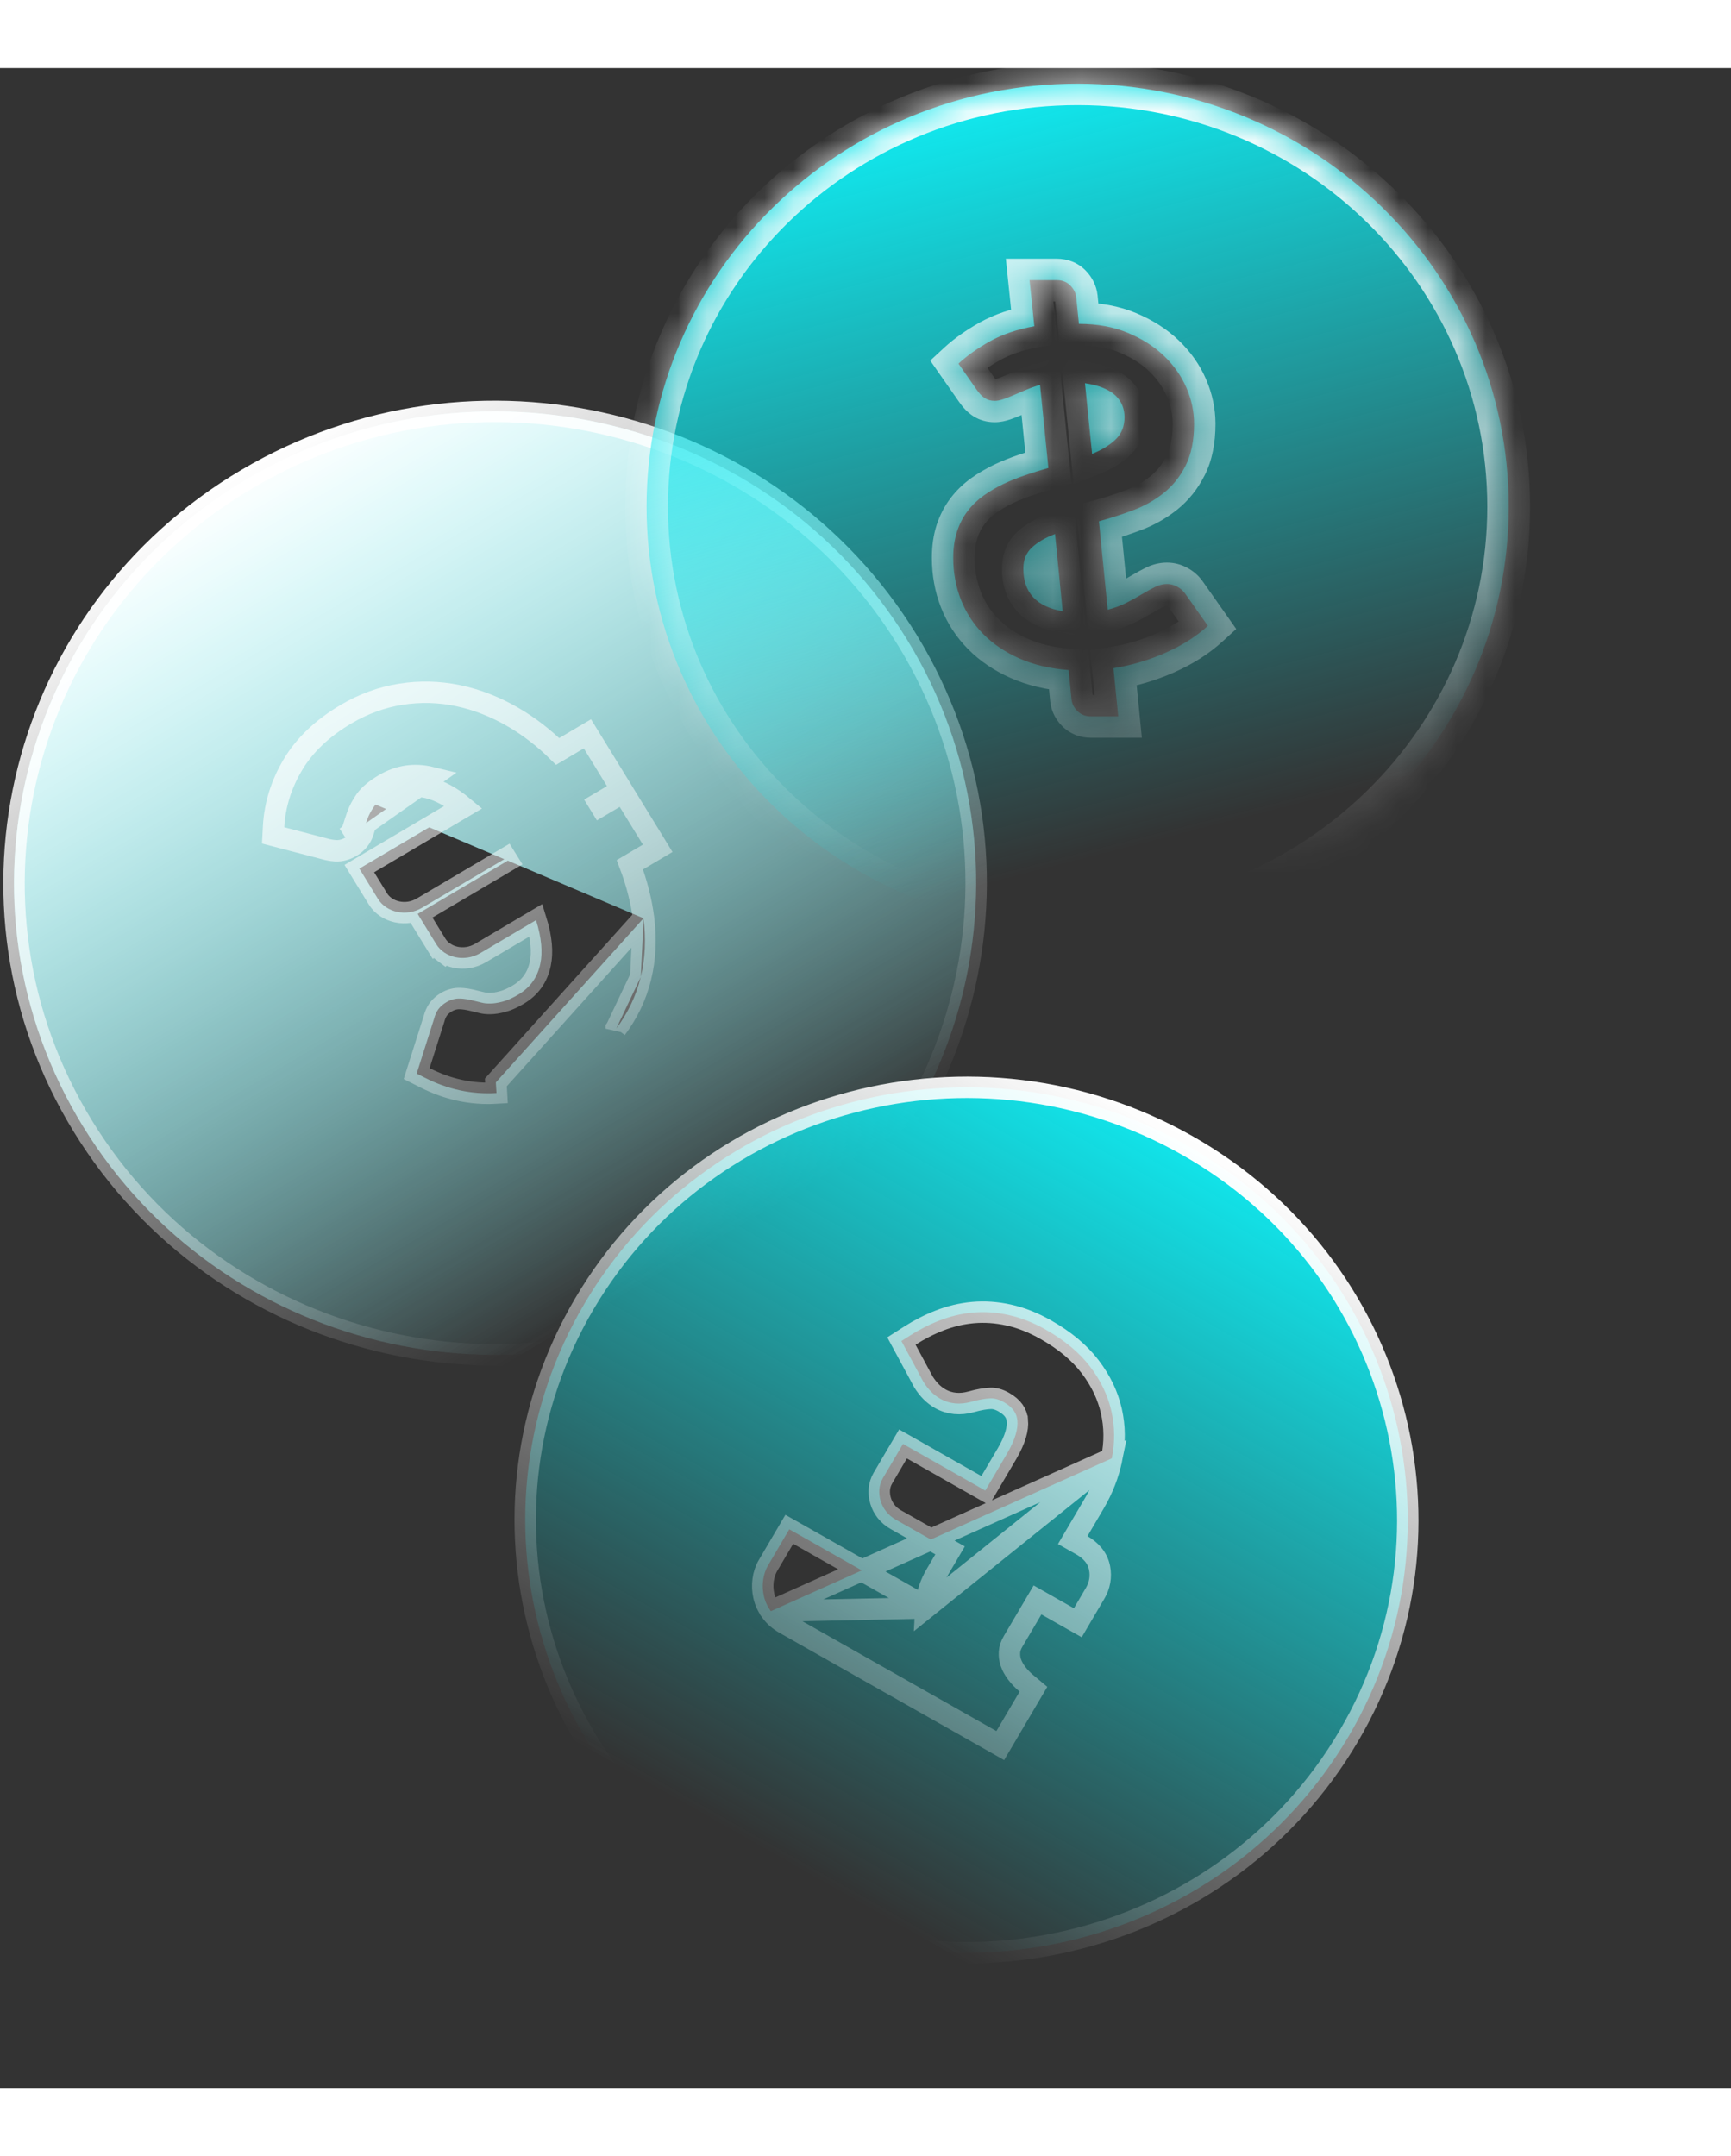 <svg width="53" height="66" viewBox="0 0 60 70" fill="none" xmlns="http://www.w3.org/2000/svg">
  <rect x="0" y="0" width="60" height="70" fill="#333333" stroke="none"/>
  <path
    d="M22.307 29.463L22.307 29.463C22.229 28.854 22.07 28.235 21.833 27.608L22.473 27.23L22.797 27.038L22.6 26.716L21.797 25.41L21.607 25.099L21.293 25.284L20.815 25.566L20.761 25.478L21.227 25.202L21.552 25.01L21.355 24.689L20.552 23.381L20.361 23.071L20.047 23.256L19.329 23.681C18.849 23.208 18.335 22.813 17.79 22.495L17.789 22.495C17.165 22.133 16.525 21.882 15.868 21.746L15.868 21.746C15.211 21.61 14.553 21.594 13.891 21.699C13.229 21.803 12.594 22.036 11.991 22.392C11.184 22.869 10.565 23.449 10.152 24.14L10.152 24.141C9.75 24.816 9.524 25.534 9.483 26.288L9.467 26.59L9.76 26.667L11.25 27.056C11.37 27.091 11.495 27.114 11.624 27.123L11.627 27.123C11.825 27.136 12.009 27.074 12.172 26.978C12.373 26.859 12.522 26.684 12.592 26.456C12.631 26.329 12.678 26.184 12.735 26.02C12.78 25.891 12.857 25.745 12.97 25.582L12.666 25.37M22.307 29.463L17.187 35.15L17.209 35.52C17.209 35.52 17.209 35.52 17.209 35.52C16.348 35.572 15.516 35.392 14.722 34.986L14.442 34.844L14.537 34.544L15.045 32.946C15.075 32.83 15.122 32.712 15.194 32.613L15.194 32.613L15.198 32.608C15.273 32.51 15.368 32.432 15.475 32.369C15.621 32.282 15.786 32.235 15.961 32.245C16.083 32.25 16.204 32.269 16.325 32.296C16.438 32.321 16.56 32.351 16.688 32.384C16.777 32.407 16.881 32.42 17.004 32.416L17.007 32.416C17.119 32.414 17.259 32.394 17.427 32.348L17.429 32.348C17.576 32.309 17.752 32.233 17.959 32.111C18.376 31.864 18.627 31.515 18.727 31.04L18.727 31.04C18.811 30.648 18.773 30.148 18.58 29.529L16.658 30.665C16.518 30.747 16.369 30.802 16.211 30.825C16.068 30.845 15.925 30.842 15.784 30.812C15.647 30.782 15.522 30.73 15.409 30.655L15.408 30.656L15.4 30.65C15.293 30.576 15.194 30.481 15.121 30.361L15.437 30.167L15.121 30.361L14.673 29.632L14.476 29.311L14.801 29.119L17.594 27.469L17.539 27.381L14.638 29.094C14.498 29.177 14.349 29.232 14.191 29.255C14.048 29.275 13.905 29.272 13.764 29.241C13.63 29.212 13.501 29.16 13.386 29.083L13.384 29.082C13.273 29.007 13.174 28.912 13.1 28.791L12.652 28.062L12.455 27.741L12.78 27.549L16.065 25.608C15.639 25.251 15.233 25.036 14.852 24.943C14.373 24.826 13.931 24.892 13.509 25.141C13.224 25.309 13.056 25.459 12.97 25.583L12.666 25.37M22.307 29.463C22.397 30.173 22.366 30.852 22.21 31.495L22.307 29.463ZM12.666 25.37C12.796 25.186 13.014 25.003 13.32 24.822C13.826 24.523 14.367 24.443 14.94 24.583L11.984 26.659C12.112 26.583 12.197 26.479 12.238 26.347C12.278 26.215 12.327 26.065 12.385 25.898C12.444 25.73 12.538 25.554 12.666 25.37ZM21.36 33.287L21.36 33.288L22.21 31.495C22.054 32.142 21.77 32.74 21.36 33.287ZM31.445 19.815C26.697 12.082 16.449 9.583 8.557 14.244C0.669 18.903 -1.869 28.945 2.877 36.674C7.625 44.407 17.873 46.906 25.765 42.245C33.653 37.586 36.191 27.544 31.445 19.815Z"
    fill="url(#paint0_linear_18_50)" />
  <path
    d="M22.307 29.463L22.307 29.463C22.229 28.854 22.07 28.235 21.833 27.608L22.473 27.23L22.797 27.038L22.6 26.716L21.797 25.41L21.607 25.099L21.293 25.284L20.815 25.566L20.761 25.478L21.227 25.202L21.552 25.01L21.355 24.689L20.552 23.381L20.361 23.071L20.047 23.256L19.329 23.681C18.849 23.208 18.335 22.813 17.79 22.495L17.789 22.495C17.165 22.133 16.525 21.882 15.868 21.746L15.868 21.746C15.211 21.61 14.553 21.594 13.891 21.699C13.229 21.803 12.594 22.036 11.991 22.392C11.184 22.869 10.565 23.449 10.152 24.14L10.152 24.141C9.75 24.816 9.524 25.534 9.483 26.288L9.467 26.59L9.76 26.667L11.25 27.056C11.37 27.091 11.495 27.114 11.624 27.123L11.627 27.123C11.825 27.136 12.009 27.074 12.172 26.978C12.373 26.859 12.522 26.684 12.592 26.456C12.631 26.329 12.678 26.184 12.735 26.02C12.78 25.891 12.857 25.745 12.97 25.582L12.666 25.37M22.307 29.463L17.187 35.15L17.209 35.52C17.209 35.52 17.209 35.52 17.209 35.52C16.348 35.572 15.516 35.392 14.722 34.986L14.442 34.844L14.537 34.544L15.045 32.946C15.075 32.83 15.122 32.712 15.194 32.613L15.194 32.613L15.198 32.608C15.273 32.51 15.368 32.432 15.475 32.369C15.621 32.282 15.786 32.235 15.961 32.245C16.083 32.25 16.204 32.269 16.325 32.296C16.438 32.321 16.56 32.351 16.688 32.384C16.777 32.407 16.881 32.42 17.004 32.416L17.007 32.416C17.119 32.414 17.259 32.394 17.427 32.348L17.429 32.348C17.576 32.309 17.752 32.233 17.959 32.111C18.376 31.864 18.627 31.515 18.727 31.04L18.727 31.04C18.811 30.648 18.773 30.148 18.58 29.529L16.658 30.665C16.518 30.747 16.369 30.802 16.211 30.825C16.068 30.845 15.925 30.842 15.784 30.812C15.647 30.782 15.522 30.73 15.409 30.655L15.408 30.656L15.4 30.65C15.293 30.576 15.194 30.481 15.121 30.361L15.437 30.167L15.121 30.361L14.673 29.632L14.476 29.311L14.801 29.119L17.594 27.469L17.539 27.381L14.638 29.094C14.498 29.177 14.349 29.232 14.191 29.255C14.048 29.275 13.905 29.272 13.764 29.241C13.63 29.212 13.501 29.16 13.386 29.083L13.384 29.082C13.273 29.007 13.174 28.912 13.1 28.791L12.652 28.062L12.455 27.741L12.78 27.549L16.065 25.608C15.639 25.251 15.233 25.036 14.852 24.943C14.373 24.826 13.931 24.892 13.509 25.141C13.224 25.309 13.056 25.459 12.97 25.583L12.666 25.37M22.307 29.463C22.397 30.173 22.366 30.852 22.21 31.495L22.307 29.463ZM12.666 25.37C12.796 25.186 13.014 25.003 13.32 24.822C13.826 24.523 14.367 24.443 14.94 24.583L11.984 26.659C12.112 26.583 12.197 26.479 12.238 26.347C12.278 26.215 12.327 26.065 12.385 25.898C12.444 25.73 12.538 25.554 12.666 25.37ZM21.36 33.287L21.36 33.288L22.21 31.495C22.054 32.142 21.77 32.74 21.36 33.287ZM31.445 19.815C26.697 12.082 16.449 9.583 8.557 14.244C0.669 18.903 -1.869 28.945 2.877 36.674C7.625 44.407 17.873 46.906 25.765 42.245C33.653 37.586 36.191 27.544 31.445 19.815Z"
    fill="url(#paint1_linear_18_50)" />
  <path
    d="M22.307 29.463L22.307 29.463C22.229 28.854 22.07 28.235 21.833 27.608L22.473 27.23L22.797 27.038L22.6 26.716L21.797 25.41L21.607 25.099L21.293 25.284L20.815 25.566L20.761 25.478L21.227 25.202L21.552 25.01L21.355 24.689L20.552 23.381L20.361 23.071L20.047 23.256L19.329 23.681C18.849 23.208 18.335 22.813 17.79 22.495L17.789 22.495C17.165 22.133 16.525 21.882 15.868 21.746L15.868 21.746C15.211 21.61 14.553 21.594 13.891 21.699C13.229 21.803 12.594 22.036 11.991 22.392C11.184 22.869 10.565 23.449 10.152 24.14L10.152 24.141C9.75 24.816 9.524 25.534 9.483 26.288L9.467 26.59L9.76 26.667L11.25 27.056C11.37 27.091 11.495 27.114 11.624 27.123L11.627 27.123C11.825 27.136 12.009 27.074 12.172 26.978C12.373 26.859 12.522 26.684 12.592 26.456C12.631 26.329 12.678 26.184 12.735 26.02C12.78 25.891 12.857 25.745 12.97 25.582L12.666 25.37M22.307 29.463L17.187 35.15L17.209 35.52C17.209 35.52 17.209 35.52 17.209 35.52C16.348 35.572 15.516 35.392 14.722 34.986L14.442 34.844L14.537 34.544L15.045 32.946C15.075 32.83 15.122 32.712 15.194 32.613L15.194 32.613L15.198 32.608C15.273 32.51 15.368 32.432 15.475 32.369C15.621 32.282 15.786 32.235 15.961 32.245C16.083 32.25 16.204 32.269 16.325 32.296C16.438 32.321 16.56 32.351 16.688 32.384C16.777 32.407 16.881 32.42 17.004 32.416L17.007 32.416C17.119 32.414 17.259 32.394 17.427 32.348L17.429 32.348C17.576 32.309 17.752 32.233 17.959 32.111C18.376 31.864 18.627 31.515 18.727 31.04L18.727 31.04C18.811 30.648 18.773 30.148 18.58 29.529L16.658 30.665C16.518 30.747 16.369 30.802 16.211 30.825C16.068 30.845 15.925 30.842 15.784 30.812C15.647 30.782 15.522 30.73 15.409 30.655L15.408 30.656L15.4 30.65C15.293 30.576 15.194 30.481 15.121 30.361L15.437 30.167L15.121 30.361L14.673 29.632L14.476 29.311L14.801 29.119L17.594 27.469L17.539 27.381L14.638 29.094C14.498 29.177 14.349 29.232 14.191 29.255C14.048 29.275 13.905 29.272 13.764 29.241C13.63 29.212 13.501 29.16 13.386 29.083L13.384 29.082C13.273 29.007 13.174 28.912 13.1 28.791L12.652 28.062L12.455 27.741L12.78 27.549L16.065 25.608C15.639 25.251 15.233 25.036 14.852 24.943C14.373 24.826 13.931 24.892 13.509 25.141C13.224 25.309 13.056 25.459 12.97 25.583L12.666 25.37M22.307 29.463C22.397 30.173 22.366 30.852 22.21 31.495L22.307 29.463ZM12.666 25.37C12.796 25.186 13.014 25.003 13.32 24.822C13.826 24.523 14.367 24.443 14.94 24.583L11.984 26.659C12.112 26.583 12.197 26.479 12.238 26.347C12.278 26.215 12.327 26.065 12.385 25.898C12.444 25.73 12.538 25.554 12.666 25.37ZM21.36 33.287L21.36 33.288L22.21 31.495C22.054 32.142 21.77 32.74 21.36 33.287ZM31.445 19.815C26.697 12.082 16.449 9.583 8.557 14.244C0.669 18.903 -1.869 28.945 2.877 36.674C7.625 44.407 17.873 46.906 25.765 42.245C33.653 37.586 36.191 27.544 31.445 19.815Z"
    stroke="url(#paint2_linear_18_50)" stroke-width="0.742" />
  <path
    d="M26.717 53.475L26.717 53.476C26.842 53.65 27.004 53.79 27.196 53.899L34.354 57.952L34.671 58.132L34.856 57.818L35.662 56.449L35.822 56.178L35.58 55.976C35.453 55.871 35.341 55.754 35.243 55.627C35.149 55.503 35.082 55.381 35.04 55.26C34.999 55.143 34.983 55.023 34.991 54.896L34.991 54.891L34.991 54.891C34.997 54.785 35.033 54.661 35.116 54.52L35.962 53.084L37.041 53.695L37.359 53.875L37.544 53.56L37.96 52.853C38.119 52.583 38.173 52.284 38.113 51.975C38.044 51.618 37.8 51.359 37.485 51.181L37.183 51.01L37.927 49.745C38.221 49.246 38.426 48.724 38.536 48.179L26.717 53.475ZM26.717 53.475C26.601 53.312 26.519 53.135 26.476 52.945C26.435 52.763 26.426 52.579 26.451 52.395C26.476 52.212 26.532 52.04 26.623 51.886L27.173 50.951L27.358 50.637L27.676 50.816L31.442 52.95C31.667 53.077 31.881 53.215 32.087 53.363M26.717 53.475L32.087 53.363M32.087 53.363C32.089 53.322 32.092 53.281 32.095 53.24L32.096 53.239C32.129 52.876 32.249 52.526 32.446 52.191L32.931 51.367L31.053 50.304C30.921 50.229 30.805 50.133 30.713 50.015C30.626 49.904 30.562 49.781 30.523 49.649C30.485 49.522 30.471 49.392 30.478 49.264L30.478 49.264L30.479 49.255C30.491 49.117 30.531 48.985 30.604 48.861L31.115 47.993L31.3 47.679L31.617 47.858L34.152 49.294L34.908 48.01C35.194 47.522 35.29 47.148 35.265 46.868L35.264 46.867C35.243 46.624 35.114 46.412 34.792 46.229C34.618 46.131 34.469 46.095 34.34 46.099C34.169 46.103 33.946 46.139 33.661 46.219L33.659 46.22C33.285 46.323 32.919 46.298 32.59 46.111C32.354 45.978 32.166 45.779 32.014 45.538L32.007 45.527L32.001 45.516L31.408 44.415L31.245 44.112L31.535 43.927C31.864 43.717 32.209 43.54 32.571 43.399C32.941 43.255 33.326 43.162 33.724 43.126L33.725 43.126C34.128 43.09 34.541 43.118 34.963 43.212C35.391 43.305 35.822 43.477 36.253 43.722C36.897 44.086 37.412 44.511 37.786 45.002C38.153 45.482 38.4 45.996 38.523 46.541L38.523 46.541C38.644 47.08 38.649 47.627 38.536 48.179L32.087 53.363ZM46.747 57.809C50.966 50.642 48.465 41.475 41.15 37.333C33.831 33.189 24.476 35.651 20.255 42.822C16.036 49.989 18.536 59.156 25.851 63.298C33.17 67.442 42.526 64.98 46.747 57.809Z"
    fill="url(#paint3_linear_18_50)" stroke="url(#paint4_linear_18_50)" stroke-width="0.742" />
  <mask id="path-3-inside-1_18_50" fill="white">
    <path fill-rule="evenodd" clip-rule="evenodd"
      d="M52.295 15.197C52.295 7.103 45.605 0.542 37.353 0.542C29.101 0.542 22.412 7.103 22.412 15.197C22.412 23.29 29.101 29.851 37.353 29.851C45.605 29.851 52.295 23.29 52.295 15.197ZM34.082 19.614C33.741 19.268 33.482 18.869 33.305 18.418C33.129 17.967 33.041 17.484 33.041 16.971C33.041 16.63 33.085 16.326 33.173 16.059C33.261 15.791 33.384 15.555 33.541 15.349C33.698 15.144 33.883 14.966 34.094 14.815C34.307 14.663 34.536 14.53 34.78 14.413C35.026 14.297 35.281 14.194 35.545 14.105C35.81 14.016 36.074 13.933 36.339 13.858L36.05 10.981C35.878 11.028 35.718 11.086 35.566 11.15C35.415 11.216 35.273 11.276 35.14 11.332C35.008 11.39 34.887 11.437 34.777 11.474C34.666 11.513 34.567 11.532 34.479 11.532C34.347 11.532 34.233 11.501 34.136 11.439C34.04 11.377 33.945 11.278 33.851 11.143L33.222 10.242C33.52 9.967 33.884 9.709 34.313 9.468C34.744 9.228 35.256 9.053 35.852 8.946L35.686 7.349H36.628C36.821 7.349 36.977 7.41 37.099 7.534C37.221 7.658 37.289 7.797 37.306 7.95L37.397 8.865C38.035 8.865 38.603 8.969 39.099 9.178C39.595 9.386 40.012 9.653 40.352 9.979C40.69 10.305 40.947 10.671 41.124 11.077C41.3 11.484 41.389 11.901 41.389 12.33C41.389 12.91 41.29 13.393 41.095 13.778C40.9 14.164 40.645 14.481 40.331 14.73C40.016 14.979 39.663 15.177 39.273 15.324C38.882 15.471 38.488 15.597 38.091 15.706L38.396 18.771C38.645 18.705 38.864 18.623 39.058 18.523C39.251 18.424 39.429 18.325 39.59 18.227C39.753 18.13 39.904 18.048 40.042 17.98C40.179 17.912 40.314 17.879 40.447 17.879C40.573 17.879 40.693 17.91 40.805 17.972C40.918 18.034 41.008 18.111 41.074 18.203L41.868 19.33C41.471 19.692 40.985 20.002 40.409 20.258C39.834 20.514 39.228 20.694 38.595 20.797L38.76 22.467H37.818C37.626 22.467 37.469 22.406 37.347 22.284C37.226 22.163 37.157 22.026 37.14 21.875L37.041 20.861C36.402 20.814 35.834 20.679 35.338 20.461C34.842 20.241 34.424 19.96 34.082 19.614ZM38.668 11.35C38.775 11.453 38.854 11.569 38.904 11.695C38.954 11.823 38.978 11.956 38.978 12.097C38.978 12.415 38.875 12.673 38.668 12.871C38.462 13.068 38.19 13.235 37.854 13.369L37.607 10.921C37.86 10.959 38.074 11.014 38.246 11.087C38.42 11.161 38.561 11.248 38.668 11.35ZM36.57 16.147L36.834 18.822C35.925 18.666 35.471 18.174 35.471 17.346C35.471 17.039 35.572 16.793 35.772 16.61C35.973 16.426 36.239 16.272 36.57 16.147Z" />
  </mask>
  <path fill-rule="evenodd" clip-rule="evenodd"
    d="M52.295 15.197C52.295 7.103 45.605 0.542 37.353 0.542C29.101 0.542 22.412 7.103 22.412 15.197C22.412 23.29 29.101 29.851 37.353 29.851C45.605 29.851 52.295 23.29 52.295 15.197ZM34.082 19.614C33.741 19.268 33.482 18.869 33.305 18.418C33.129 17.967 33.041 17.484 33.041 16.971C33.041 16.63 33.085 16.326 33.173 16.059C33.261 15.791 33.384 15.555 33.541 15.349C33.698 15.144 33.883 14.966 34.094 14.815C34.307 14.663 34.536 14.53 34.78 14.413C35.026 14.297 35.281 14.194 35.545 14.105C35.81 14.016 36.074 13.933 36.339 13.858L36.05 10.981C35.878 11.028 35.718 11.086 35.566 11.15C35.415 11.216 35.273 11.276 35.14 11.332C35.008 11.39 34.887 11.437 34.777 11.474C34.666 11.513 34.567 11.532 34.479 11.532C34.347 11.532 34.233 11.501 34.136 11.439C34.04 11.377 33.945 11.278 33.851 11.143L33.222 10.242C33.52 9.967 33.884 9.709 34.313 9.468C34.744 9.228 35.256 9.053 35.852 8.946L35.686 7.349H36.628C36.821 7.349 36.977 7.41 37.099 7.534C37.221 7.658 37.289 7.797 37.306 7.95L37.397 8.865C38.035 8.865 38.603 8.969 39.099 9.178C39.595 9.386 40.012 9.653 40.352 9.979C40.69 10.305 40.947 10.671 41.124 11.077C41.3 11.484 41.389 11.901 41.389 12.33C41.389 12.91 41.29 13.393 41.095 13.778C40.9 14.164 40.645 14.481 40.331 14.73C40.016 14.979 39.663 15.177 39.273 15.324C38.882 15.471 38.488 15.597 38.091 15.706L38.396 18.771C38.645 18.705 38.864 18.623 39.058 18.523C39.251 18.424 39.429 18.325 39.59 18.227C39.753 18.13 39.904 18.048 40.042 17.98C40.179 17.912 40.314 17.879 40.447 17.879C40.573 17.879 40.693 17.91 40.805 17.972C40.918 18.034 41.008 18.111 41.074 18.203L41.868 19.33C41.471 19.692 40.985 20.002 40.409 20.258C39.834 20.514 39.228 20.694 38.595 20.797L38.76 22.467H37.818C37.626 22.467 37.469 22.406 37.347 22.284C37.226 22.163 37.157 22.026 37.14 21.875L37.041 20.861C36.402 20.814 35.834 20.679 35.338 20.461C34.842 20.241 34.424 19.96 34.082 19.614ZM38.668 11.35C38.775 11.453 38.854 11.569 38.904 11.695C38.954 11.823 38.978 11.956 38.978 12.097C38.978 12.415 38.875 12.673 38.668 12.871C38.462 13.068 38.19 13.235 37.854 13.369L37.607 10.921C37.86 10.959 38.074 11.014 38.246 11.087C38.42 11.161 38.561 11.248 38.668 11.35ZM36.57 16.147L36.834 18.822C35.925 18.666 35.471 18.174 35.471 17.346C35.471 17.039 35.572 16.793 35.772 16.61C35.973 16.426 36.239 16.272 36.57 16.147Z"
    fill="url(#paint5_linear_18_50)" />
  <path
    d="M33.305 18.418L32.615 18.688L33.305 18.418ZM34.082 19.614L33.555 20.135V20.135L34.082 19.614ZM33.041 16.971L32.3 16.971V16.971H33.041ZM33.173 16.059L32.468 15.828L32.469 15.825L33.173 16.059ZM33.541 15.349L32.951 14.9L32.952 14.899L33.541 15.349ZM34.094 14.815L33.663 14.212L33.664 14.21L34.094 14.815ZM34.78 14.413L34.46 13.744L34.464 13.742L34.78 14.413ZM35.545 14.105L35.307 13.403L35.308 13.402L35.545 14.105ZM36.339 13.858L37.077 13.784L37.139 14.402L36.541 14.572L36.339 13.858ZM36.05 10.981L35.851 10.266L36.699 10.03L36.788 10.906L36.05 10.981ZM35.566 11.15L35.27 10.47L35.277 10.467L35.566 11.15ZM35.14 11.332L34.846 10.652L34.851 10.649L35.14 11.332ZM34.777 11.474L34.535 10.773L34.541 10.771L34.777 11.474ZM34.136 11.439L33.737 12.064L33.733 12.061L34.136 11.439ZM33.851 11.143L34.459 10.718L34.46 10.72L33.851 11.143ZM33.222 10.242L32.614 10.667L32.244 10.137L32.719 9.698L33.222 10.242ZM34.313 9.468L33.95 8.822L33.951 8.821L34.313 9.468ZM35.852 8.946L36.589 8.87L36.66 9.554L35.983 9.676L35.852 8.946ZM35.686 7.349L34.949 7.426L34.864 6.608H35.686V7.349ZM37.099 7.534L37.629 7.015L37.629 7.015L37.099 7.534ZM37.306 7.95L38.043 7.869L38.044 7.877L37.306 7.95ZM37.397 8.865V9.607H36.725L36.659 8.939L37.397 8.865ZM39.099 9.178L38.812 9.861H38.812L39.099 9.178ZM40.352 9.979L40.865 9.444L40.866 9.445L40.352 9.979ZM41.124 11.077L41.804 10.782L41.804 10.782L41.124 11.077ZM41.095 13.778L40.433 13.444L40.434 13.443L41.095 13.778ZM40.331 14.73L40.792 15.311L40.791 15.312L40.331 14.73ZM39.273 15.324L39.534 16.018L39.533 16.018L39.273 15.324ZM38.091 15.706L37.353 15.779L37.291 15.156L37.895 14.99L38.091 15.706ZM38.396 18.771L38.586 19.488L37.745 19.71L37.658 18.844L38.396 18.771ZM39.058 18.523L38.717 17.864L38.72 17.863L39.058 18.523ZM39.59 18.227L39.207 17.592L39.212 17.589L39.59 18.227ZM40.042 17.98L39.713 17.315L39.713 17.315L40.042 17.98ZM40.805 17.972L40.449 18.622L40.445 18.62L40.805 17.972ZM41.074 18.203L41.677 17.772L41.68 17.776L41.074 18.203ZM41.868 19.33L42.474 18.903L42.851 19.438L42.367 19.878L41.868 19.33ZM40.409 20.258L40.107 19.581L40.107 19.58L40.409 20.258ZM38.595 20.797L37.857 20.87L37.788 20.176L38.476 20.065L38.595 20.797ZM38.76 22.467L39.498 22.393L39.579 23.208H38.76V22.467ZM37.347 22.284L37.872 21.76L37.872 21.76L37.347 22.284ZM37.14 21.875L36.404 21.958L36.402 21.948L37.14 21.875ZM37.041 20.861L37.096 20.122L37.718 20.168L37.779 20.789L37.041 20.861ZM35.338 20.461L35.04 21.14L35.038 21.139L35.338 20.461ZM38.904 11.695L39.594 11.423L39.595 11.425L38.904 11.695ZM38.668 11.35L39.181 10.815L39.181 10.815L38.668 11.35ZM38.668 12.871L39.181 13.406L39.179 13.408L38.668 12.871ZM37.854 13.369L38.129 14.058L37.215 14.424L37.116 13.444L37.854 13.369ZM37.607 10.921L36.869 10.995L36.773 10.045L37.718 10.188L37.607 10.921ZM38.246 11.087L38.534 10.403L38.538 10.405L38.246 11.087ZM36.834 18.822L37.572 18.749L37.667 19.717L36.708 19.552L36.834 18.822ZM36.57 16.147L36.307 15.453L37.213 15.111L37.308 16.074L36.57 16.147ZM35.772 16.61L35.272 16.063L35.272 16.063L35.772 16.61ZM37.353 -0.199C46.001 -0.199 53.036 6.68 53.036 15.197H51.553C51.553 7.526 45.209 1.284 37.353 1.284V-0.199ZM21.67 15.197C21.67 6.68 28.705 -0.199 37.353 -0.199V1.284C29.497 1.284 23.153 7.526 23.153 15.197H21.67ZM37.353 30.592C28.705 30.592 21.67 23.713 21.67 15.197H23.153C23.153 22.867 29.497 29.109 37.353 29.109V30.592ZM53.036 15.197C53.036 23.713 46.001 30.592 37.353 30.592V29.109C45.209 29.109 51.553 22.867 51.553 15.197H53.036ZM33.996 18.148C34.136 18.505 34.339 18.819 34.61 19.093L33.555 20.135C33.142 19.717 32.828 19.232 32.615 18.688L33.996 18.148ZM33.783 16.971C33.783 17.398 33.856 17.789 33.996 18.148L32.615 18.688C32.403 18.145 32.3 17.57 32.3 16.971L33.783 16.971ZM33.877 16.289C33.819 16.468 33.783 16.692 33.783 16.971H32.3C32.3 16.567 32.352 16.183 32.468 15.828L33.877 16.289ZM34.131 15.798C34.028 15.934 33.942 16.096 33.876 16.292L32.469 15.825C32.581 15.486 32.741 15.176 32.951 14.9L34.131 15.798ZM34.526 15.418C34.372 15.528 34.241 15.654 34.13 15.799L32.952 14.899C33.155 14.633 33.393 14.405 33.663 14.212L34.526 15.418ZM35.1 15.082C34.892 15.181 34.7 15.294 34.524 15.419L33.664 14.21C33.914 14.033 34.18 13.878 34.46 13.744L35.1 15.082ZM35.783 14.807C35.545 14.888 35.316 14.98 35.096 15.084L34.464 13.742C34.736 13.614 35.018 13.501 35.307 13.403L35.783 14.807ZM36.541 14.572C36.289 14.643 36.036 14.722 35.782 14.808L35.308 13.402C35.584 13.309 35.859 13.223 36.137 13.145L36.541 14.572ZM36.788 10.906L37.077 13.784L35.601 13.932L35.312 11.055L36.788 10.906ZM35.277 10.467C35.456 10.391 35.647 10.323 35.851 10.266L36.249 11.695C36.11 11.734 35.98 11.78 35.855 11.833L35.277 10.467ZM34.851 10.649C34.982 10.594 35.122 10.534 35.27 10.47L35.861 11.83C35.708 11.897 35.563 11.959 35.429 12.015L34.851 10.649ZM34.541 10.771C34.625 10.743 34.725 10.704 34.846 10.652L35.434 12.013C35.29 12.075 35.149 12.132 35.012 12.178L34.541 10.771ZM34.479 10.79C34.47 10.79 34.47 10.791 34.479 10.789C34.489 10.787 34.507 10.783 34.535 10.773L35.019 12.175C34.854 12.232 34.672 12.273 34.479 12.273V10.79ZM34.535 10.813C34.518 10.803 34.502 10.796 34.489 10.793C34.476 10.789 34.471 10.79 34.479 10.79V12.273C34.226 12.273 33.969 12.212 33.737 12.064L34.535 10.813ZM34.46 10.72C34.489 10.761 34.512 10.788 34.527 10.804C34.543 10.82 34.547 10.821 34.538 10.816L33.733 12.061C33.528 11.929 33.368 11.747 33.242 11.566L34.46 10.72ZM33.831 9.818L34.459 10.718L33.243 11.567L32.614 10.667L33.831 9.818ZM34.676 10.115C34.287 10.334 33.973 10.559 33.726 10.787L32.719 9.698C33.068 9.375 33.481 9.085 33.95 8.822L34.676 10.115ZM35.983 9.676C35.451 9.772 35.02 9.923 34.675 10.116L33.951 8.821C34.467 8.533 35.06 8.335 35.72 8.216L35.983 9.676ZM36.424 7.273L36.589 8.87L35.114 9.023L34.949 7.426L36.424 7.273ZM36.628 8.091H35.686V6.608H36.628V8.091ZM36.569 8.053C36.574 8.058 36.581 8.064 36.59 8.071C36.6 8.077 36.61 8.082 36.62 8.086C36.639 8.093 36.646 8.091 36.628 8.091V6.608C36.993 6.608 37.35 6.731 37.629 7.015L36.569 8.053ZM36.569 8.032C36.569 8.036 36.57 8.04 36.572 8.046C36.573 8.052 36.575 8.057 36.577 8.06C36.579 8.064 36.58 8.066 36.579 8.065C36.579 8.064 36.576 8.06 36.569 8.053L37.629 7.015C37.853 7.244 38.005 7.533 38.043 7.869L36.569 8.032ZM36.659 8.939L36.568 8.024L38.044 7.877L38.135 8.792L36.659 8.939ZM38.812 9.861C38.422 9.697 37.955 9.607 37.397 9.607V8.124C38.115 8.124 38.784 8.24 39.387 8.494L38.812 9.861ZM39.838 10.514C39.573 10.26 39.236 10.039 38.812 9.861L39.387 8.494C39.955 8.733 40.452 9.047 40.865 9.444L39.838 10.514ZM40.443 11.372C40.309 11.061 40.109 10.775 39.837 10.513L40.866 9.445C41.27 9.834 41.586 10.28 41.804 10.782L40.443 11.372ZM40.647 12.33C40.647 12.007 40.581 11.69 40.443 11.372L41.804 10.782C42.019 11.278 42.13 11.796 42.13 12.33H40.647ZM40.434 13.443C40.562 13.191 40.647 12.831 40.647 12.33H42.13C42.13 12.989 42.019 13.596 41.756 14.114L40.434 13.443ZM39.87 14.149C40.094 13.971 40.283 13.74 40.433 13.444L41.756 14.113C41.517 14.587 41.195 14.991 40.792 15.311L39.87 14.149ZM39.012 14.63C39.334 14.509 39.618 14.348 39.871 14.149L40.791 15.312C40.414 15.61 39.993 15.846 39.534 16.018L39.012 14.63ZM37.895 14.99C38.271 14.887 38.644 14.768 39.013 14.63L39.533 16.018C39.12 16.173 38.704 16.307 38.287 16.421L37.895 14.99ZM37.658 18.844L37.353 15.779L38.829 15.632L39.134 18.697L37.658 18.844ZM39.399 19.181C39.149 19.31 38.877 19.411 38.586 19.488L38.207 18.054C38.412 17.999 38.58 17.935 38.717 17.864L39.399 19.181ZM39.974 18.861C39.796 18.969 39.603 19.076 39.396 19.183L38.72 17.863C38.899 17.771 39.061 17.68 39.207 17.592L39.974 18.861ZM40.37 18.645C40.252 18.703 40.118 18.776 39.968 18.865L39.212 17.589C39.389 17.484 39.556 17.393 39.713 17.315L40.37 18.645ZM40.447 18.62C40.443 18.62 40.419 18.62 40.37 18.645L39.713 17.315C39.938 17.204 40.185 17.137 40.447 17.137V18.62ZM40.445 18.62C40.443 18.619 40.443 18.619 40.445 18.62C40.448 18.62 40.449 18.62 40.447 18.62V17.137C40.699 17.137 40.943 17.2 41.165 17.323L40.445 18.62ZM40.471 18.634C40.474 18.639 40.476 18.64 40.473 18.638C40.471 18.636 40.464 18.63 40.449 18.622L41.162 17.322C41.359 17.43 41.538 17.578 41.677 17.772L40.471 18.634ZM41.262 19.757L40.468 18.63L41.68 17.776L42.474 18.903L41.262 19.757ZM40.107 19.58C40.623 19.351 41.039 19.082 41.368 18.782L42.367 19.878C41.904 20.301 41.347 20.652 40.71 20.936L40.107 19.58ZM38.476 20.065C39.047 19.973 39.591 19.811 40.107 19.581L40.711 20.935C40.076 21.218 39.409 21.416 38.713 21.529L38.476 20.065ZM38.022 22.54L37.857 20.87L39.333 20.724L39.498 22.393L38.022 22.54ZM37.818 21.725H38.76V23.208H37.818V21.725ZM37.872 21.76C37.867 21.756 37.861 21.75 37.851 21.744C37.842 21.738 37.833 21.733 37.824 21.73C37.806 21.723 37.8 21.725 37.818 21.725V23.208C37.454 23.208 37.1 23.086 36.822 22.808L37.872 21.76ZM37.877 21.792C37.877 21.787 37.876 21.781 37.874 21.774C37.872 21.768 37.869 21.762 37.867 21.757C37.862 21.747 37.86 21.748 37.872 21.76L36.822 22.808C36.596 22.582 36.441 22.295 36.404 21.958L37.877 21.792ZM37.779 20.789L37.878 21.802L36.402 21.948L36.303 20.934L37.779 20.789ZM35.637 19.782C36.045 19.961 36.528 20.079 37.096 20.122L36.986 21.601C36.276 21.548 35.624 21.397 35.04 21.139L35.637 19.782ZM34.61 19.093C34.879 19.365 35.217 19.596 35.638 19.782L35.038 21.139C34.468 20.886 33.969 20.555 33.555 20.135L34.61 19.093ZM38.214 11.967C38.207 11.949 38.191 11.921 38.155 11.886L39.181 10.815C39.359 10.985 39.501 11.189 39.594 11.423L38.214 11.967ZM38.237 12.097C38.237 12.044 38.228 12.003 38.213 11.965L39.595 11.425C39.68 11.643 39.72 11.868 39.72 12.097H38.237ZM38.155 12.335C38.199 12.293 38.237 12.238 38.237 12.097H39.72C39.72 12.593 39.551 13.052 39.181 13.406L38.155 12.335ZM37.578 12.681C37.848 12.573 38.033 12.452 38.157 12.334L39.179 13.408C38.89 13.683 38.533 13.896 38.129 14.058L37.578 12.681ZM38.345 10.847L38.591 13.295L37.116 13.444L36.869 10.995L38.345 10.847ZM37.959 11.77C37.861 11.729 37.711 11.687 37.496 11.654L37.718 10.188C38.008 10.232 38.287 10.299 38.534 10.403L37.959 11.77ZM38.155 11.886C38.13 11.862 38.073 11.819 37.955 11.769L38.538 10.405C38.767 10.503 38.992 10.634 39.181 10.815L38.155 11.886ZM36.096 18.895L35.832 16.22L37.308 16.074L37.572 18.749L36.096 18.895ZM36.212 17.346C36.212 17.62 36.284 17.754 36.356 17.832C36.438 17.921 36.606 18.03 36.959 18.091L36.708 19.552C36.153 19.457 35.64 19.243 35.267 18.839C34.885 18.426 34.729 17.901 34.729 17.346H36.212ZM36.273 17.156C36.246 17.181 36.212 17.218 36.212 17.346H34.729C34.729 16.86 34.898 16.405 35.272 16.063L36.273 17.156ZM36.832 16.84C36.563 16.942 36.386 17.053 36.273 17.156L35.272 16.063C35.56 15.799 35.915 15.602 36.307 15.453L36.832 16.84Z"
    fill="url(#paint6_linear_18_50)" mask="url(#path-3-inside-1_18_50)" />
  <defs>
    <linearGradient id="paint0_linear_18_50" x1="8.368" y1="13.927" x2="24.329" y2="40.95"
      gradientUnits="userSpaceOnUse">
      <stop stop-color="#11E7ED" />
      <stop offset="1" stop-color="#11E7ED" stop-opacity="0" />
    </linearGradient>
    <linearGradient id="paint1_linear_18_50" x1="8.368" y1="13.927" x2="24.329" y2="40.95"
      gradientUnits="userSpaceOnUse">
      <stop stop-color="white" />
      <stop offset="1" stop-color="white" stop-opacity="0" />
    </linearGradient>
    <linearGradient id="paint2_linear_18_50" x1="8.368" y1="13.927" x2="24.329" y2="40.95"
      gradientUnits="userSpaceOnUse">
      <stop stop-color="white" />
      <stop offset="1" stop-color="white" stop-opacity="0" />
    </linearGradient>
    <linearGradient id="paint3_linear_18_50" x1="41.333" y1="37.011" x2="27.124" y2="62.104"
      gradientUnits="userSpaceOnUse">
      <stop stop-color="#11E7ED" />
      <stop offset="1" stop-color="#11E7ED" stop-opacity="0" />
    </linearGradient>
    <linearGradient id="paint4_linear_18_50" x1="41.333" y1="37.011" x2="27.124" y2="62.104"
      gradientUnits="userSpaceOnUse">
      <stop stop-color="white" />
      <stop offset="1" stop-color="white" stop-opacity="0" />
    </linearGradient>
    <linearGradient id="paint5_linear_18_50" x1="37.353" y1="0.542" x2="43.827" y2="25.836"
      gradientUnits="userSpaceOnUse">
      <stop stop-color="#11E7ED" />
      <stop offset="1" stop-color="#11E7ED" stop-opacity="0" />
    </linearGradient>
    <linearGradient id="paint6_linear_18_50" x1="37.353" y1="0.542" x2="37.353" y2="27.917"
      gradientUnits="userSpaceOnUse">
      <stop stop-color="white" />
      <stop offset="1" stop-color="white" stop-opacity="0" />
    </linearGradient>
  </defs>
</svg>
